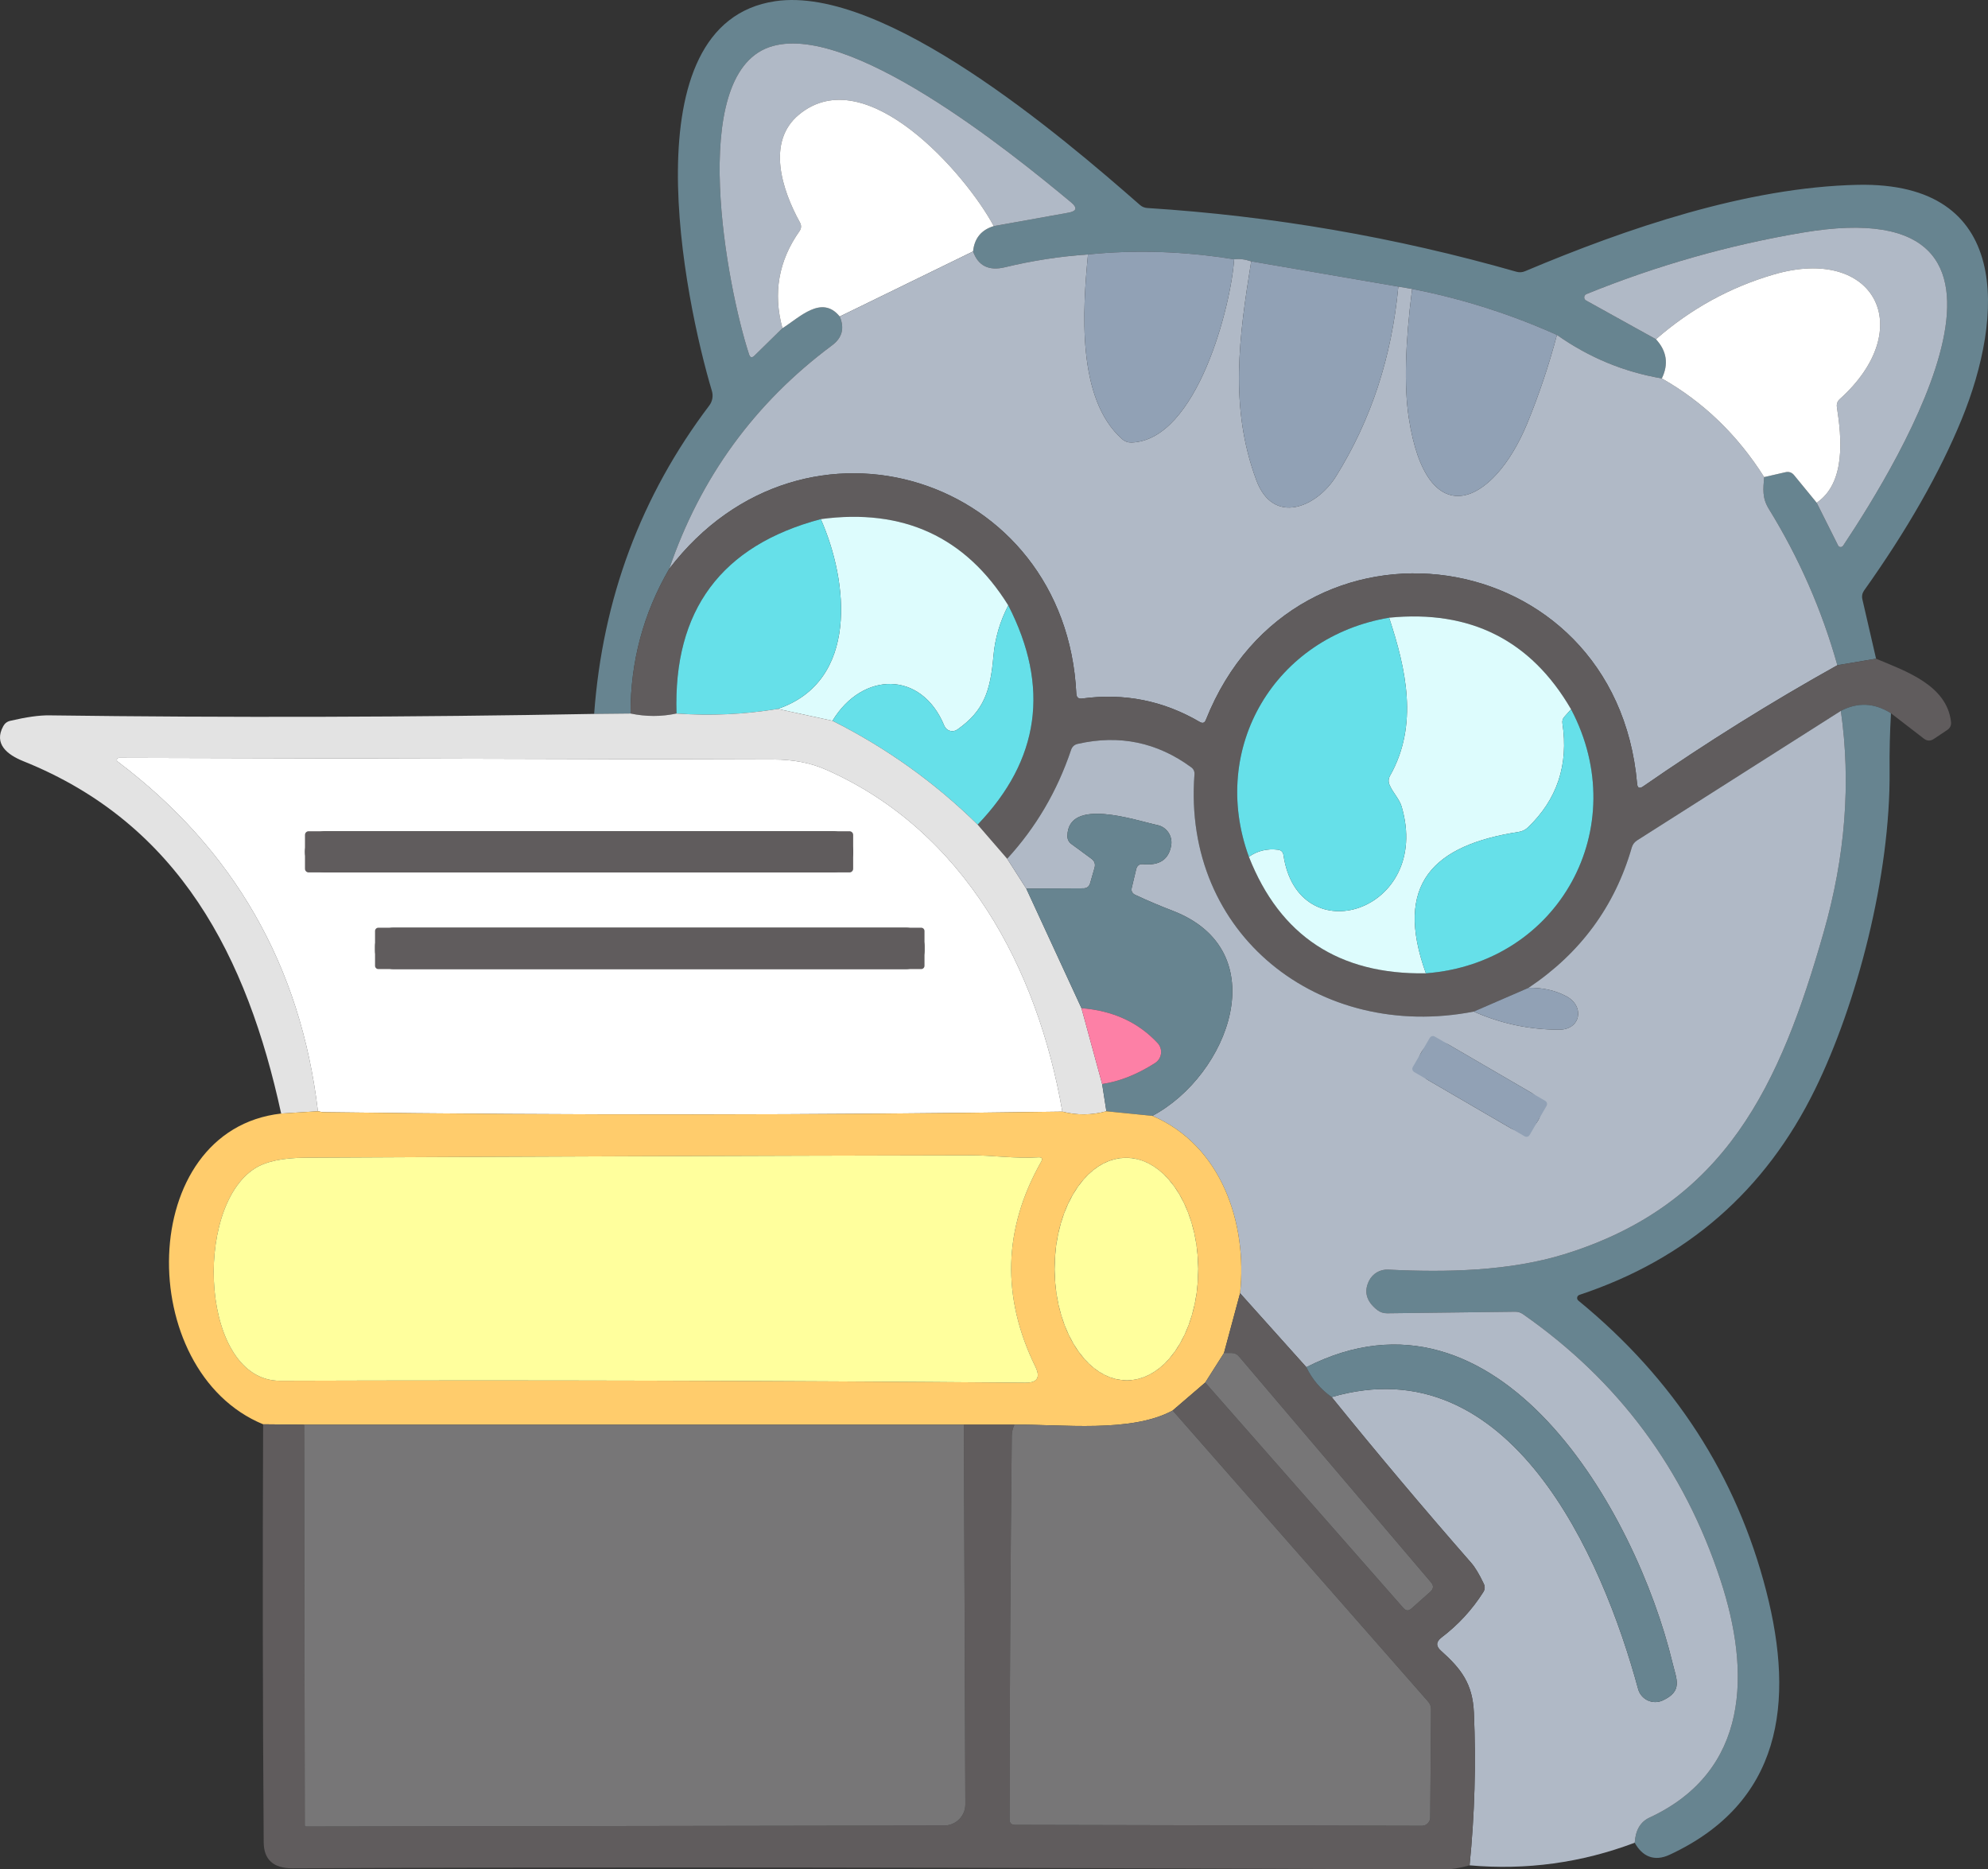<svg height="1128" node-id="1" sillyvg="true" template-height="1128" template-width="1200" version="1.1" viewBox="0 0 1200 1128" width="1200" xmlns="http://www.w3.org/2000/svg" xmlns:xlink="http://www.w3.org/1999/xlink"><rect x="0" y="0" width="1200" height="1128" fill="#333333" stroke="none"/><defs node-id="41"></defs><g node-id="43"><path d="M 1132.44 397.55 L 1109.07 401.49 C 1099.68 368.05 1085.87 336.58 1067.67 307.09 C 1063.62 300.48 1064.28 295.21 1064.89 287.94 L 1077.72 285.00 C 1079.86 284.52 1081.62 285.13 1082.99 286.83 L 1096.59 303.42 L 1109.52 329.23 C 1109.79 329.78 1110.33 330.13 1110.94 330.16 C 1111.56 330.20 1112.15 329.91 1112.52 329.40 C 1146.70 278.11 1247.38 113.33 1087.87 140.42 C 1043.29 147.96 999.87 160.32 957.61 177.49 C 956.85 177.81 956.33 178.54 956.27 179.35 C 956.21 180.16 956.63 180.93 957.33 181.32 L 999.57 204.74 C 1006.12 211.88 1007.30 219.76 1003.12 228.39 C 980.22 224.50 959.11 215.75 939.79 202.13 C 911.75 189.55 882.61 180.30 852.38 174.38 L 844.05 172.99 L 755.25 157.73 C 751.29 156.44 747.85 156.03 744.93 156.51 C 714.96 151.63 685.56 150.65 656.74 153.57 C 639.86 154.72 623.18 157.29 606.67 161.28 C 596.91 163.65 590.47 160.47 587.36 151.74 C 588.17 143.82 592.34 138.73 599.85 136.47 L 644.91 128.37 C 649.91 127.48 650.46 125.41 646.58 122.16 C 609.17 91.02 511.04 11.87 464.15 28.52 C 414.64 46.17 438.84 173.33 452.16 213.90 C 452.82 215.86 453.90 216.12 455.38 214.68 L 472.30 198.08 C 482.52 191.75 495.95 177.60 506.88 191.03 C 509.88 198.10 508.34 203.89 502.28 208.40 C 455.58 243.15 422.82 288.11 403.98 343.27 C 388.33 370.25 380.54 399.37 380.62 430.63 L 358.64 430.86 C 363.74 361.29 386.91 299.26 428.13 244.76 C 430.01 242.28 430.61 239.05 429.74 236.04 C 413.42 181.49 378.56 13.93 467.98 0.72 C 533.86 -8.99 640.86 82.31 687.98 123.60 C 689.28 124.78 690.81 125.43 692.59 125.54 C 768.22 130.35 842.46 143.17 915.32 164.00 C 917.09 164.52 918.85 164.41 920.59 163.67 C 981.81 137.86 1054.52 113.00 1121.28 111.55 C 1214.58 109.56 1209.53 191.03 1184.06 253.19 C 1170.81 285.46 1151.20 319.85 1125.22 356.37 C 1124.08 358.00 1123.73 359.78 1124.17 361.70 L 1132.44 397.55 Z" fill="#678490" fill-rule="nonzero" group-id="1" id="路径" node-id="6" stroke="none" target-height="439.85" target-width="888.74" target-x="358.64" target-y="-8.99"></path><path d="M 599.85 136.47 C 583.25 105.34 522.76 35.57 482.24 69.21 C 462.43 85.58 472.14 114.88 482.85 134.25 C 483.85 136.07 483.76 137.83 482.57 139.53 C 469.96 157.40 466.53 176.92 472.30 198.08 L 455.38 214.68 C 453.90 216.12 452.82 215.86 452.16 213.90 C 438.84 173.33 414.64 46.17 464.15 28.52 C 511.04 11.87 609.17 91.02 646.58 122.16 C 650.46 125.41 649.91 127.48 644.91 128.37 L 599.85 136.47 Z" fill="#b0b9c6" fill-rule="nonzero" group-id="1" id="路径" node-id="7" stroke="none" target-height="204.25" target-width="235.82" target-x="414.64" target-y="11.87"></path><path d="M 599.85 136.47 C 592.34 138.73 588.17 143.82 587.36 151.74 L 506.88 191.03 C 495.95 177.60 482.52 191.75 472.30 198.08 C 466.53 176.92 469.96 157.40 482.57 139.53 C 483.76 137.83 483.85 136.07 482.85 134.25 C 472.14 114.88 462.43 85.58 482.24 69.21 C 522.76 35.57 583.25 105.34 599.85 136.47 Z" fill="#ffffff" fill-rule="nonzero" group-id="1" id="路径" node-id="8" stroke="none" target-height="162.51" target-width="137.42" target-x="462.43" target-y="35.57"></path><path d="M 1096.59 303.42 C 1114.24 291.44 1111.68 264.18 1108.80 245.76 C 1108.50 243.80 1109.09 242.15 1110.57 240.82 C 1157.92 198.25 1131.61 147.91 1070.83 165.61 C 1044.38 173.31 1020.62 186.35 999.57 204.74 L 957.33 181.32 C 956.63 180.93 956.21 180.16 956.27 179.35 C 956.33 178.54 956.85 177.81 957.61 177.49 C 999.87 160.32 1043.29 147.96 1087.87 140.42 C 1247.38 113.33 1146.70 278.11 1112.52 329.40 C 1112.15 329.91 1111.56 330.20 1110.94 330.16 C 1110.33 330.13 1109.79 329.78 1109.52 329.23 L 1096.59 303.42 Z" fill="#b0b9c6" fill-rule="nonzero" group-id="1" id="路径" node-id="9" stroke="none" target-height="216.87" target-width="291.17" target-x="956.21" target-y="113.33"></path><path d="M 587.36 151.74 C 590.47 160.47 596.91 163.65 606.67 161.28 C 623.18 157.29 639.86 154.72 656.74 153.57 C 653.57 186.43 649.69 240.65 677.38 265.02 C 679.01 266.46 680.92 267.14 683.10 267.07 C 722.78 265.68 743.32 183.32 744.93 156.51 C 747.85 156.03 751.29 156.44 755.25 157.73 C 747.98 203.02 741.93 245.65 758.36 289.83 C 768.57 317.24 794.71 306.25 806.37 287.61 C 827.57 253.60 840.13 215.40 844.05 172.99 L 852.38 174.38 C 848.16 207.57 847.50 233.53 850.38 252.25 C 861.32 323.40 901.39 305.03 921.76 255.80 C 928.93 238.34 934.95 220.45 939.79 202.13 C 959.11 215.75 980.22 224.50 1003.12 228.39 C 1028.21 242.63 1048.80 262.48 1064.89 287.94 C 1064.28 295.21 1063.62 300.48 1067.67 307.09 C 1085.87 336.58 1099.68 368.05 1109.07 401.49 C 1069.22 423.70 1030.13 448.08 991.80 474.65 C 989.62 476.16 988.41 475.61 988.19 472.98 C 975.32 325.90 782.11 298.26 727.89 434.46 C 727.19 436.31 725.97 436.74 724.23 435.74 C 702.28 422.86 678.60 418.15 653.18 421.59 C 650.96 421.88 649.80 420.90 649.69 418.64 C 643.42 287.55 485.57 236.54 403.98 343.27 C 422.82 288.11 455.58 243.15 502.28 208.40 C 508.34 203.89 509.88 198.10 506.88 191.03 L 587.36 151.74 Z" fill="#b0b9c6" fill-rule="nonzero" group-id="1" id="路径" node-id="10" stroke="none" target-height="324.42" target-width="705.09" target-x="403.98" target-y="151.74"></path><path d="M 744.93 156.51 C 743.32 183.32 722.78 265.68 683.10 267.07 C 680.92 267.14 679.01 266.46 677.38 265.02 C 649.69 240.65 653.57 186.43 656.74 153.57 C 685.56 150.65 714.96 151.63 744.93 156.51 Z" fill="#91a1b5" fill-rule="nonzero" group-id="1" id="路径" node-id="11" stroke="none" target-height="116.49" target-width="95.24" target-x="649.69" target-y="150.65"></path><path d="M 755.25 157.73 L 844.05 172.99 C 840.13 215.40 827.57 253.60 806.37 287.61 C 794.71 306.25 768.57 317.24 758.36 289.83 C 741.93 245.65 747.98 203.02 755.25 157.73 Z" fill="#91a1b5" fill-rule="nonzero" group-id="1" id="路径" node-id="12" stroke="none" target-height="159.51" target-width="102.12" target-x="741.93" target-y="157.73"></path><path d="M 1096.59 303.42 L 1082.99 286.83 C 1081.62 285.13 1079.86 284.52 1077.72 285.00 L 1064.89 287.94 C 1048.80 262.48 1028.21 242.63 1003.12 228.39 C 1007.30 219.76 1006.12 211.88 999.57 204.74 C 1020.62 186.35 1044.38 173.31 1070.83 165.61 C 1131.61 147.91 1157.92 198.25 1110.57 240.82 C 1109.09 242.15 1108.50 243.80 1108.80 245.76 C 1111.68 264.18 1114.24 291.44 1096.59 303.42 Z" fill="#ffffff" fill-rule="nonzero" group-id="1" id="路径" node-id="13" stroke="none" target-height="155.51" target-width="158.35" target-x="999.57" target-y="147.91"></path><path d="M 852.38 174.38 C 882.61 180.30 911.75 189.55 939.79 202.13 C 934.95 220.45 928.93 238.34 921.76 255.80 C 901.39 305.03 861.32 323.40 850.38 252.25 C 847.50 233.53 848.16 207.57 852.38 174.38 Z" fill="#91a1b5" fill-rule="nonzero" group-id="1" id="路径" node-id="14" stroke="none" target-height="149.02" target-width="92.29" target-x="847.5" target-y="174.38"></path><path d="M 1109.07 401.49 L 1132.44 397.55 C 1150.15 404.99 1175.18 413.43 1177.67 435.68 C 1177.90 437.76 1177.14 439.38 1175.40 440.57 L 1167.24 446.01 C 1165.20 447.34 1163.22 447.27 1161.30 445.79 L 1141.43 430.47 C 1131.44 424.18 1121.36 423.70 1111.18 429.02 L 988.14 507.23 C 986.55 508.26 985.49 509.69 984.97 511.50 C 974.72 547.02 953.95 575.25 922.64 596.19 L 889.62 610.51 C 796.43 628.66 713.63 564.06 721.01 467.32 C 721.12 465.54 720.47 464.14 719.06 463.10 C 698.46 447.97 675.63 443.25 650.58 448.95 C 648.54 449.39 647.19 450.61 646.52 452.61 C 638.12 477.55 625.27 499.44 607.95 518.27 L 590.13 497.68 C 627.65 458.61 633.81 414.50 608.62 365.36 C 582.86 324.00 545.14 306.64 495.45 313.30 C 435.36 329.25 406.33 368.36 408.37 430.63 C 399.19 432.59 389.94 432.59 380.62 430.63 C 380.54 399.37 388.33 370.25 403.98 343.27 C 485.57 236.54 643.42 287.55 649.69 418.64 C 649.80 420.90 650.96 421.88 653.18 421.59 C 678.60 418.15 702.28 422.86 724.23 435.74 C 725.97 436.74 727.19 436.31 727.89 434.46 C 782.11 298.26 975.32 325.90 988.19 472.98 C 988.41 475.61 989.62 476.16 991.80 474.65 C 1030.13 448.08 1069.22 423.70 1109.07 401.49 Z M 838.50 372.80 C 769.85 384.29 729.72 451.06 753.86 517.10 C 772.66 564.84 808.27 588.28 860.70 587.43 C 941.02 581.32 985.97 499.40 948.34 428.08 C 924.11 386.38 887.49 367.95 838.50 372.80 Z" fill="#605c5d" fill-rule="nonzero" group-id="1" id="形状" node-id="15" stroke="none" target-height="392.12" target-width="797.36" target-x="380.54" target-y="236.54"></path><path d="M 608.62 365.36 C 603.58 375.13 600.61 385.27 599.68 395.78 C 597.85 417.09 593.96 429.02 577.81 440.35 C 576.52 441.25 574.88 441.51 573.36 441.06 C 571.84 440.60 570.60 439.49 569.99 438.01 C 556.22 404.49 520.42 405.32 502.50 435.02 L 469.42 427.86 C 518.54 411.26 512.15 350.99 495.45 313.30 C 545.14 306.64 582.86 324.00 608.62 365.36 Z" fill="#ddfcfd" fill-rule="nonzero" group-id="1" id="路径" node-id="16" stroke="none" target-height="134.87" target-width="139.2" target-x="469.42" target-y="306.64"></path><path d="M 495.45 313.30 C 512.15 350.99 518.54 411.26 469.42 427.86 C 449.18 431.19 428.83 432.11 408.37 430.63 C 406.33 368.36 435.36 329.25 495.45 313.30 Z" fill="#66e0e9" fill-rule="nonzero" group-id="1" id="路径" node-id="17" stroke="none" target-height="118.81" target-width="112.21" target-x="406.33" target-y="313.3"></path><path d="M 608.62 365.36 C 633.81 414.50 627.65 458.61 590.13 497.68 C 564.23 472.22 535.02 451.34 502.50 435.02 C 520.42 405.32 556.22 404.49 569.99 438.01 C 570.60 439.49 571.84 440.60 573.36 441.06 C 574.88 441.51 576.52 441.25 577.81 440.35 C 593.96 429.02 597.85 417.09 599.68 395.78 C 600.61 385.27 603.58 375.13 608.62 365.36 Z" fill="#66e0e9" fill-rule="nonzero" group-id="1" id="路径" node-id="18" stroke="none" target-height="132.32" target-width="131.31" target-x="502.5" target-y="365.36"></path><path d="M 948.34 428.08 L 944.35 432.52 C 943.27 433.70 942.87 435.05 943.12 436.57 C 946.90 461.58 939.94 482.53 922.26 499.40 C 920.74 500.84 918.94 501.73 916.87 502.06 C 865.14 510.00 841.22 533.53 860.70 587.43 C 808.27 588.28 772.66 564.84 753.86 517.10 C 758.97 513.48 764.82 512.05 771.40 512.83 C 773.33 513.05 774.44 514.13 774.73 516.05 C 783.50 575.88 864.70 550.41 846.05 486.80 C 844.66 482.08 840.72 478.42 838.73 473.65 C 837.95 471.80 838.04 470.00 839.00 468.26 C 856.43 437.57 848.66 403.55 838.50 372.80 C 887.49 367.95 924.11 386.38 948.34 428.08 Z" fill="#ddfcfd" fill-rule="nonzero" group-id="1" id="路径" node-id="19" stroke="none" target-height="220.33" target-width="194.48" target-x="753.86" target-y="367.95"></path><path d="M 838.50 372.80 C 848.66 403.55 856.43 437.57 839.00 468.26 C 838.04 470.00 837.95 471.80 838.73 473.65 C 840.72 478.42 844.66 482.08 846.05 486.80 C 864.70 550.41 783.50 575.88 774.73 516.05 C 774.44 514.13 773.33 513.05 771.40 512.83 C 764.82 512.05 758.97 513.48 753.86 517.10 C 729.72 451.06 769.85 384.29 838.50 372.80 Z" fill="#66e0e9" fill-rule="nonzero" group-id="1" id="路径" node-id="20" stroke="none" target-height="203.08" target-width="134.98" target-x="729.72" target-y="372.8"></path><path d="M 1141.43 430.47 C 1140.77 441.97 1140.49 453.46 1140.60 464.93 C 1141.21 528.82 1120.67 606.35 1095.59 657.47 C 1065.62 718.63 1018.20 759.98 953.34 781.51 C 952.65 781.75 952.14 782.34 952.02 783.05 C 951.89 783.77 952.16 784.50 952.73 784.95 C 1010.41 832.21 1048.21 890.61 1066.12 960.17 C 1083.65 1028.22 1075.11 1088.16 1007.78 1119.41 C 998.51 1123.74 991.30 1120.41 986.75 1112.14 C 987.23 1104.59 990.17 1099.56 995.57 1097.04 C 1056.24 1068.90 1056.68 1008.90 1038.59 953.79 C 1016.68 886.89 976.91 833.33 919.26 793.11 C 917.89 792.15 916.35 791.67 914.65 791.67 L 837.39 792.61 C 835.14 792.65 833.12 791.99 831.34 790.62 C 824.72 785.40 823.09 779.48 826.46 772.86 C 828.65 768.59 833.13 766.01 837.89 766.25 C 873.36 768.03 911.04 767.14 944.01 757.04 C 1041.86 726.90 1074.61 654.47 1100.80 562.67 C 1113.90 516.86 1117.36 472.31 1111.18 429.02 C 1121.36 423.70 1131.44 424.18 1141.43 430.47 Z" fill="#678490" fill-rule="nonzero" group-id="1" id="路径" node-id="21" stroke="none" target-height="700.04" target-width="318.34" target-x="823.09" target-y="423.7"></path><path d="M 469.42 427.86 L 502.50 435.02 C 535.02 451.34 564.23 472.22 590.13 497.68 L 607.95 518.27 L 619.49 536.31 L 652.80 608.46 L 665.28 654.25 L 667.84 670.68 C 658.96 673.12 650.09 673.19 641.25 670.90 C 626.27 584.21 582.20 501.45 498.67 464.54 C 489.42 460.44 478.82 458.38 466.87 458.38 C 335.10 458.01 203.40 457.68 71.75 457.38 C 71.21 457.41 70.74 457.76 70.57 458.26 C 70.39 458.75 70.55 459.29 70.97 459.60 C 141.20 512.55 181.51 582.91 191.91 670.68 L 169.71 672.06 C 149.23 577.71 108.33 497.18 14.03 459.38 C 4.43 455.50 -3.95 449.00 1.98 438.24 C 2.91 436.53 4.33 435.46 6.26 435.02 C 15.92 432.76 23.69 431.67 29.57 431.74 C 139.28 433.19 248.97 432.89 358.64 430.86 L 380.62 430.63 C 389.94 432.59 399.19 432.59 408.37 430.63 C 428.83 432.11 449.18 431.19 469.42 427.86 Z" fill="#e3e3e3" fill-rule="nonzero" group-id="1" id="路径" node-id="22" stroke="none" target-height="245.33" target-width="671.79" target-x="-3.95" target-y="427.86"></path><path d="M 948.34 428.08 C 985.97 499.40 941.02 581.32 860.70 587.43 C 841.22 533.53 865.14 510.00 916.87 502.06 C 918.94 501.73 920.74 500.84 922.26 499.40 C 939.94 482.53 946.90 461.58 943.12 436.57 C 942.87 435.05 943.27 433.70 944.35 432.52 L 948.34 428.08 Z" fill="#66e0e9" fill-rule="nonzero" group-id="1" id="路径" node-id="23" stroke="none" target-height="159.35" target-width="144.75" target-x="841.22" target-y="428.08"></path><path d="M 1111.18 429.02 C 1117.36 472.31 1113.90 516.86 1100.80 562.67 C 1074.61 654.47 1041.86 726.90 944.01 757.04 C 911.04 767.14 873.36 768.03 837.89 766.25 C 833.13 766.01 828.65 768.59 826.46 772.86 C 823.09 779.48 824.72 785.40 831.34 790.62 C 833.12 791.99 835.14 792.65 837.39 792.61 L 914.65 791.67 C 916.35 791.67 917.89 792.15 919.26 793.11 C 976.91 833.33 1016.68 886.89 1038.59 953.79 C 1056.68 1008.90 1056.24 1068.90 995.57 1097.04 C 990.17 1099.56 987.23 1104.59 986.75 1112.14 C 954.59 1124.27 921.37 1128.82 887.07 1125.79 C 890.14 1095.26 891.01 1064.59 889.68 1033.77 C 888.95 1016.23 882.07 1007.24 869.81 996.30 C 866.66 993.53 866.75 990.87 870.08 988.31 C 880.15 980.69 888.57 971.55 895.34 960.89 C 896.37 959.27 896.47 957.56 895.62 955.79 C 892.88 950.05 890.36 945.87 888.07 943.25 C 859.35 910.43 831.27 877.07 803.82 843.18 C 911.49 811.82 967.16 939.53 988.80 1019.34 C 989.62 1022.38 991.75 1024.91 994.60 1026.25 C 997.46 1027.58 1000.76 1027.59 1003.62 1026.28 C 1016.00 1020.61 1011.95 1013.51 1009.56 1003.58 C 987.58 912.22 904.44 766.03 788.55 825.14 L 748.54 780.51 C 753.03 738.17 737.27 691.27 695.59 673.45 C 741.65 649.03 770.51 573.66 707.74 549.63 C 700.19 546.74 692.70 543.56 685.26 540.08 C 683.38 539.19 682.67 537.75 683.16 535.75 L 685.82 524.60 C 686.37 522.34 687.80 521.32 690.09 521.54 C 699.94 522.51 705.56 518.70 706.97 510.11 C 707.86 504.47 704.20 499.12 698.64 497.96 C 685.54 495.18 644.75 480.92 644.30 504.45 C 644.27 506.56 645.10 508.22 646.80 509.45 L 658.73 518.21 C 660.70 519.62 661.34 521.49 660.68 523.82 L 658.01 533.09 C 657.42 535.12 656.05 536.14 653.91 536.14 L 619.49 536.31 L 607.95 518.27 C 625.27 499.44 638.12 477.55 646.52 452.61 C 647.19 450.61 648.54 449.39 650.58 448.95 C 675.63 443.25 698.46 447.97 719.06 463.10 C 720.47 464.14 721.12 465.54 721.01 467.32 C 713.63 564.06 796.43 628.66 889.62 610.51 C 905.94 617.77 923.07 621.41 941.02 621.45 C 954.28 621.50 956.61 607.29 945.62 601.36 C 938.89 597.73 931.23 596.01 922.64 596.19 C 953.95 575.25 974.72 547.02 984.97 511.50 C 985.49 509.69 986.55 508.26 988.14 507.23 L 1111.18 429.02 Z M 928.63 675.88 C 930.22 673.13 930.67 669.86 929.85 666.78 C 929.04 663.71 927.04 661.08 924.29 659.48 L 874.50 630.51 C 868.78 627.18 861.44 629.11 858.11 634.84 L 857.72 635.51 C 856.12 638.26 855.68 641.53 856.49 644.60 C 857.30 647.67 859.30 650.30 862.05 651.90 L 911.84 680.88 C 917.57 684.21 924.90 682.27 928.23 676.55 L 928.63 675.88 Z" fill="#b0b9c6" fill-rule="nonzero" group-id="1" id="形状" node-id="24" stroke="none" target-height="699.8" target-width="509.41" target-x="607.95" target-y="429.02"></path><path d="M 641.25 670.90 C 492.58 673.05 343.89 673.16 195.19 671.23 C 193.91 671.23 193.19 670.79 191.91 670.68 C 181.51 582.91 141.20 512.55 70.97 459.60 C 70.55 459.29 70.39 458.75 70.57 458.26 C 70.74 457.76 71.21 457.41 71.75 457.38 C 203.40 457.68 335.10 458.01 466.87 458.38 C 478.82 458.38 489.42 460.44 498.67 464.54 C 582.20 501.45 626.27 584.21 641.25 670.90 Z M 514.99 513.94 C 514.99 507.17 509.49 501.68 502.72 501.68 L 196.35 501.68 C 189.58 501.68 184.09 507.17 184.09 513.94 L 184.09 514.27 C 184.09 521.05 189.58 526.54 196.35 526.54 L 502.72 526.54 C 505.97 526.54 509.09 525.25 511.39 522.95 C 513.69 520.65 514.99 517.53 514.99 514.27 L 514.99 513.94 Z M 558.05 571.00 C 558.05 564.87 553.08 559.90 546.95 559.90 L 237.48 559.90 C 231.35 559.90 226.38 564.87 226.38 571.00 L 226.38 573.77 C 226.38 579.90 231.35 584.87 237.48 584.87 L 546.95 584.87 C 553.08 584.87 558.05 579.90 558.05 573.77 L 558.05 571.00 Z" fill="#ffffff" fill-rule="nonzero" group-id="1" id="形状" node-id="25" stroke="none" target-height="215.78" target-width="570.86" target-x="70.39" target-y="457.38"></path><path d="M 695.59 673.45 L 667.84 670.68 L 665.28 654.25 C 675.79 652.69 686.43 648.48 697.20 641.59 C 699.19 640.33 700.51 638.25 700.81 635.91 C 701.11 633.57 700.36 631.22 698.75 629.50 C 687.06 616.95 671.74 609.94 652.80 608.46 L 619.49 536.31 L 653.91 536.14 C 656.05 536.14 657.42 535.12 658.01 533.09 L 660.68 523.82 C 661.34 521.49 660.70 519.62 658.73 518.21 L 646.80 509.45 C 645.10 508.22 644.27 506.56 644.30 504.45 C 644.75 480.92 685.54 495.18 698.64 497.96 C 704.20 499.12 707.86 504.47 706.97 510.11 C 705.56 518.70 699.94 522.51 690.09 521.54 C 687.80 521.32 686.37 522.34 685.82 524.60 L 683.16 535.75 C 682.67 537.75 683.38 539.19 685.26 540.08 C 692.70 543.56 700.19 546.74 707.74 549.63 C 770.51 573.66 741.65 649.03 695.59 673.45 Z" fill="#678490" fill-rule="nonzero" group-id="1" id="路径" node-id="26" stroke="none" target-height="192.53" target-width="151.02" target-x="619.49" target-y="480.92"></path><path d="M 186.30 501.68 L 512.78 501.68 C 514.00 501.68 514.99 502.66 514.99 503.89 L 514.99 524.33 C 514.99 525.55 514.00 526.54 512.78 526.54 L 186.30 526.54 C 185.07 526.54 184.09 525.55 184.09 524.33 L 184.09 503.89 C 184.09 502.66 185.07 501.68 186.30 501.68 Z" fill="#605c5d" fill-rule="nonzero" group-id="1" id="矩形" node-id="27" stroke="none" target-height="24.86" target-width="330.9" target-x="184.09" target-y="501.68"></path><path d="M 228.38 559.90 L 556.05 559.90 C 557.16 559.90 558.05 560.79 558.05 561.90 L 558.05 582.87 C 558.05 583.98 557.16 584.87 556.05 584.87 L 228.38 584.87 C 227.27 584.87 226.38 583.98 226.38 582.87 L 226.38 561.90 C 226.38 560.79 227.27 559.90 228.38 559.90 Z" fill="#605c5d" fill-rule="nonzero" group-id="1" id="矩形" node-id="28" stroke="none" target-height="24.97" target-width="331.67" target-x="226.38" target-y="559.9"></path><path d="M 922.64 596.19 C 931.23 596.01 938.89 597.73 945.62 601.36 C 956.61 607.29 954.28 621.50 941.02 621.45 C 923.07 621.41 905.94 617.77 889.62 610.51 L 922.64 596.19 Z" fill="#91a1b5" fill-rule="nonzero" group-id="1" id="路径" node-id="29" stroke="none" target-height="25.49" target-width="66.99" target-x="889.62" target-y="596.01"></path><path d="M 652.80 608.46 C 671.74 609.94 687.06 616.95 698.75 629.50 C 700.36 631.22 701.11 633.57 700.81 635.91 C 700.51 638.25 699.19 640.33 697.20 641.59 C 686.43 648.48 675.79 652.69 665.28 654.25 L 652.80 608.46 Z" fill="#fd80a6" fill-rule="nonzero" group-id="1" id="路径" node-id="30" stroke="none" target-height="45.79" target-width="48.31" target-x="652.8" target-y="608.46"></path><g node-id="44"><path d="M 866.01 625.56 L 932.79 664.43 L 933.43 665.00 L 933.79 665.74 L 933.85 666.56 L 933.57 667.38 L 923.29 685.04 L 922.72 685.69 L 921.98 686.04 L 921.16 686.10 L 920.34 685.82 L 853.56 646.96 L 852.91 646.38 L 852.56 645.64 L 852.50 644.82 L 852.78 644.00 L 863.06 626.34 L 863.63 625.70 L 864.37 625.34 L 865.19 625.28 L 866.01 625.56 Z" fill="#91a1b5" fill-rule="nonzero" group-id="1,2" id="矩形" node-id="31" stroke="none" target-height="60.82" target-width="81.35" target-x="852.5" target-y="625.28"></path></g><path d="M 191.91 670.68 C 193.19 670.79 193.91 671.23 195.19 671.23 C 343.89 673.16 492.58 673.05 641.25 670.90 C 650.09 673.19 658.96 673.12 667.84 670.68 L 695.59 673.45 C 737.27 691.27 753.03 738.17 748.54 780.51 L 738.82 816.59 L 727.50 834.41 L 707.85 851.28 C 682.66 864.99 640.64 859.49 612.34 859.83 L 581.81 859.83 L 183.59 859.83 L 158.83 859.60 C 80.85 827.52 81.85 682.00 169.71 672.06 L 191.91 670.68 Z M 153.73 705.25 C 116.32 729.18 121.26 833.52 169.16 833.35 C 316.79 832.87 466.72 833.26 618.94 834.52 C 626.16 834.55 628.17 831.34 624.99 824.86 C 604.42 782.83 605.56 741.61 628.43 701.20 C 629.54 699.24 628.97 698.34 626.71 698.48 C 613.00 699.37 598.46 697.21 586.30 697.26 C 452.32 697.52 318.32 698.00 184.31 698.71 C 170.62 698.78 160.42 700.96 153.73 705.25 Z M 680.29 833.07 C 704.23 832.95 723.48 802.78 723.28 765.69 C 723.19 747.88 718.53 730.82 710.34 718.27 C 702.14 705.72 691.08 698.70 679.58 698.76 C 655.64 698.89 636.40 729.06 636.59 766.14 C 636.68 783.96 641.34 801.01 649.53 813.56 C 657.73 826.12 668.79 833.13 680.29 833.07 Z" fill="#ffcc6c" fill-rule="nonzero" group-id="1" id="形状" node-id="32" stroke="none" target-height="194.31" target-width="672.18" target-x="80.85" target-y="670.68"></path><path d="M 169.16 833.35 C 121.26 833.52 116.32 729.18 153.73 705.25 C 160.42 700.96 170.62 698.78 184.31 698.71 C 318.32 698.00 452.32 697.52 586.30 697.26 C 598.46 697.21 613.00 699.37 626.71 698.48 C 628.97 698.34 629.54 699.24 628.43 701.20 C 605.56 741.61 604.42 782.83 624.99 824.86 C 628.17 831.34 626.16 834.55 618.94 834.52 C 466.72 833.26 316.79 832.87 169.16 833.35 Z" fill="#ffff9d" fill-rule="nonzero" group-id="1" id="路径" node-id="33" stroke="none" target-height="137.34" target-width="513.22" target-x="116.32" target-y="697.21"></path><path d="M 680.29 833.07 L 676.72 832.86 L 673.26 832.23 L 669.89 831.19 L 666.57 829.72 L 663.44 827.91 L 660.41 825.75 L 657.47 823.20 L 654.62 820.25 L 651.22 816.01 L 648.06 811.20 L 645.16 805.76 L 642.72 800.10 L 640.63 793.98 L 638.91 787.36 L 637.67 780.63 L 636.89 773.57 L 636.59 766.14 L 636.82 758.72 L 637.52 751.65 L 638.69 744.91 L 640.34 738.27 L 642.36 732.13 L 644.75 726.44 L 647.59 720.98 L 650.69 716.13 L 654.05 711.85 L 656.88 708.87 L 659.79 706.29 L 662.79 704.10 L 665.90 702.26 L 669.20 700.75 L 672.57 699.67 L 676.02 699.01 L 679.58 698.76 L 683.15 698.98 L 686.61 699.60 L 689.99 700.64 L 693.30 702.11 L 696.43 703.92 L 699.46 706.09 L 702.40 708.63 L 705.25 711.59 L 708.66 715.83 L 711.81 720.64 L 714.71 726.07 L 717.15 731.73 L 719.24 737.86 L 720.96 744.48 L 722.20 751.20 L 722.98 758.27 L 723.28 765.69 L 723.06 773.12 L 722.35 780.19 L 721.18 786.93 L 719.53 793.57 L 717.51 799.71 L 715.13 805.40 L 712.28 810.86 L 709.18 815.71 L 705.82 819.98 L 703.00 822.97 L 700.08 825.54 L 697.08 827.74 L 693.97 829.58 L 690.67 831.08 L 687.30 832.16 L 683.85 832.82 L 680.29 833.07 Z" fill="#ffff9d" fill-rule="nonzero" group-id="1,3" id="椭圆形" node-id="34" stroke="none" target-height="134.31" target-width="86.69" target-x="636.59" target-y="698.76"></path><path d="M 748.54 780.51 L 788.55 825.14 C 792.03 832.43 797.12 838.44 803.82 843.18 C 831.27 877.07 859.35 910.43 888.07 943.25 C 890.36 945.87 892.88 950.05 895.62 955.79 C 896.47 957.56 896.37 959.27 895.34 960.89 C 888.57 971.55 880.15 980.69 870.08 988.31 C 866.75 990.87 866.66 993.53 869.81 996.30 C 882.07 1007.24 888.95 1016.23 889.68 1033.77 C 891.01 1064.59 890.14 1095.26 887.07 1125.79 C 881.07 1127.46 875.87 1128.29 871.47 1128.29 C 584.75 1126.96 353.14 1126.71 176.65 1127.57 C 165.07 1127.64 159.24 1122.40 159.17 1111.86 C 158.57 1027.72 158.46 943.63 158.83 859.60 L 183.59 859.83 L 183.97 1101.65 C 183.97 1102.05 184.32 1102.37 184.75 1102.37 L 569.99 1101.76 C 573.37 1101.74 576.61 1100.38 579.00 1097.98 C 581.38 1095.58 582.71 1092.32 582.70 1088.94 L 581.81 859.83 L 612.34 859.83 C 611.30 862.08 610.76 864.32 610.73 866.54 C 609.91 943.73 609.47 1020.89 609.39 1098.04 C 609.39 1100.26 610.52 1101.37 612.78 1101.37 L 858.26 1101.92 C 861.03 1101.92 863.28 1099.70 863.31 1096.93 L 863.81 1031.83 C 863.85 1029.94 863.24 1028.29 861.98 1026.89 L 707.85 851.28 L 727.50 834.41 L 847.16 970.55 C 848.68 972.25 850.27 972.35 851.94 970.83 L 863.37 960.67 C 865.37 958.90 865.50 956.99 863.76 954.96 L 747.81 818.59 C 746.67 817.26 745.22 816.59 743.49 816.59 L 738.82 816.59 L 748.54 780.51 Z" fill="#605c5d" fill-rule="nonzero" group-id="1" id="路径" node-id="35" stroke="none" target-height="347.78" target-width="738.01" target-x="158.46" target-y="780.51"></path><path d="M 803.82 843.18 C 797.12 838.44 792.03 832.43 788.55 825.14 C 904.44 766.03 987.58 912.22 1009.56 1003.58 C 1011.95 1013.51 1016.00 1020.61 1003.62 1026.28 C 1000.76 1027.59 997.46 1027.58 994.60 1026.25 C 991.75 1024.91 989.62 1022.38 988.80 1019.34 C 967.16 939.53 911.49 811.82 803.82 843.18 Z" fill="#678490" fill-rule="nonzero" group-id="1" id="路径" node-id="36" stroke="none" target-height="261.56" target-width="227.45" target-x="788.55" target-y="766.03"></path><path d="M 738.82 816.59 L 743.49 816.59 C 745.22 816.59 746.67 817.26 747.81 818.59 L 863.76 954.96 C 865.50 956.99 865.37 958.90 863.37 960.67 L 851.94 970.83 C 850.27 972.35 848.68 972.25 847.16 970.55 L 727.50 834.41 L 738.82 816.59 Z" fill="#777677" fill-rule="nonzero" group-id="1" id="路径" node-id="37" stroke="none" target-height="155.76" target-width="138" target-x="727.5" target-y="816.59"></path><path d="M 707.85 851.28 L 861.98 1026.89 C 863.24 1028.29 863.85 1029.94 863.81 1031.83 L 863.31 1096.93 C 863.28 1099.70 861.03 1101.92 858.26 1101.92 L 612.78 1101.37 C 610.52 1101.37 609.39 1100.26 609.39 1098.04 C 609.47 1020.89 609.91 943.73 610.73 866.54 C 610.76 864.32 611.30 862.08 612.34 859.83 C 640.64 859.49 682.66 864.99 707.85 851.28 Z" fill="#777677" fill-rule="nonzero" group-id="1" id="路径" node-id="38" stroke="none" target-height="250.64" target-width="254.46" target-x="609.39" target-y="851.28"></path><path d="M 183.59 859.83 L 581.81 859.83 L 582.70 1088.94 C 582.71 1092.32 581.38 1095.58 579.00 1097.98 C 576.61 1100.38 573.37 1101.74 569.99 1101.76 L 184.75 1102.37 C 184.32 1102.37 183.97 1102.05 183.97 1101.65 L 183.59 859.83 Z" fill="#777677" fill-rule="nonzero" group-id="1" id="路径" node-id="39" stroke="none" target-height="242.54" target-width="399.12" target-x="183.59" target-y="859.83"></path></g></svg>